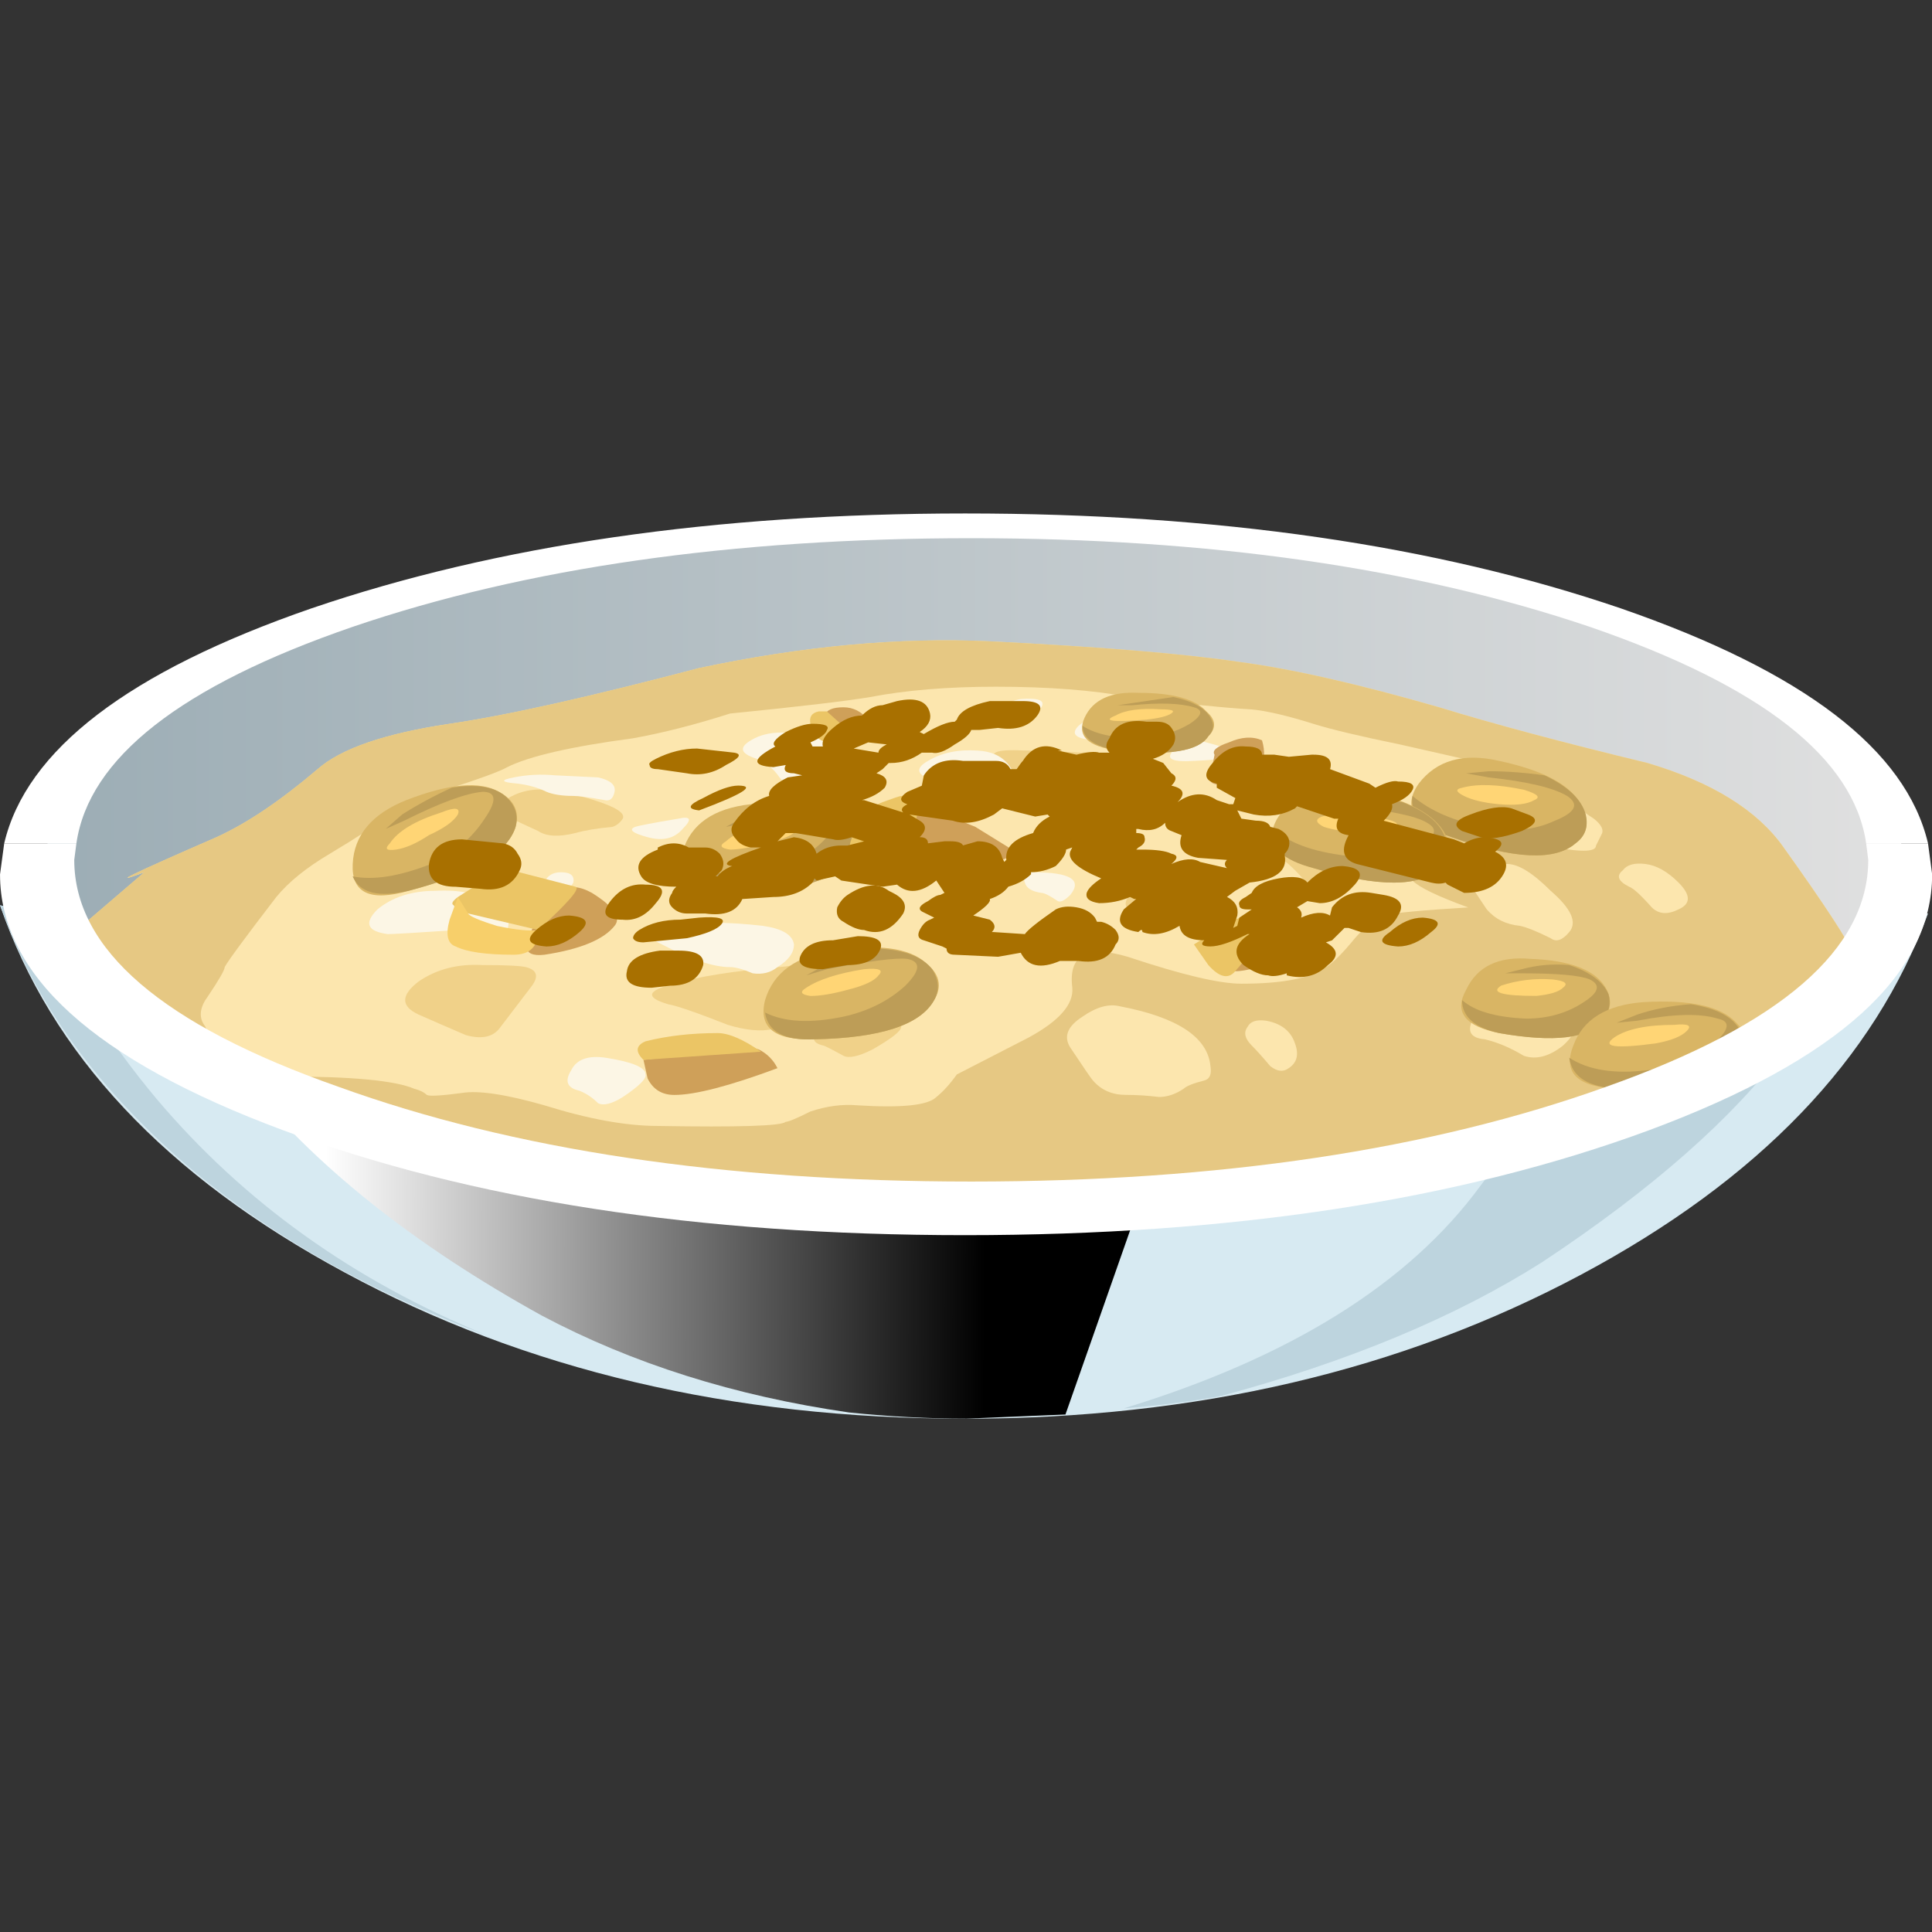 <?xml version="1.0" encoding="UTF-8" standalone="no"?>
<!-- Generator: Adobe Illustrator 15.1.0, SVG Export Plug-In . SVG Version: 6.00 Build 0)  -->

<svg
   xmlns:dc="http://purl.org/dc/elements/1.1/"
   xmlns:cc="http://creativecommons.org/ns#"
   xmlns:rdf="http://www.w3.org/1999/02/22-rdf-syntax-ns#"
   xmlns:svg="http://www.w3.org/2000/svg"
   xmlns="http://www.w3.org/2000/svg"
   xmlns:xlink="http://www.w3.org/1999/xlink"
   xmlns:sodipodi="http://sodipodi.sourceforge.net/DTD/sodipodi-0.dtd"
   xmlns:inkscape="http://www.inkscape.org/namespaces/inkscape"
   version="1.1"
   id="flash0.ai"
   x="0px"
   y="0px"
   width="256"
   height="256"
   viewBox="0 0 256 256"
   xml:space="preserve"
   sodipodi:docname="applejack.svg"
   inkscape:version="0.92.4 (5da689c313, 2019-01-14)"><rect x="0" y="0" width="256" height="256" fill="#333333" stroke="none"/><title
   id="title1210">Applejack</title><defs
   id="defs401"><linearGradient
     inkscape:collect="always"
     xlink:href="#SVGID_1_"
     id="linearGradient1322"
     gradientUnits="userSpaceOnUse"
     gradientTransform="matrix(1,-0.003,0.003,1,25.544,25.528)"
     x1="-21.897"
     y1="-31.053"
     x2="-5.897"
     y2="-31.053" /></defs><sodipodi:namedview
   pagecolor="#ffffff"
   bordercolor="#666666"
   borderopacity="1"
   objecttolerance="10"
   gridtolerance="10"
   guidetolerance="10"
   inkscape:pageopacity="0"
   inkscape:pageshadow="2"
   inkscape:window-width="1920"
   inkscape:window-height="1025"
   id="namedview399"
   showgrid="false"
   inkscape:zoom="1.1409791"
   inkscape:cx="85.565689"
   inkscape:cy="-31.351459"
   inkscape:window-x="-8"
   inkscape:window-y="-8"
   inkscape:window-maximized="1"
   inkscape:current-layer="flash0.ai"
   fit-margin-top="0"
   fit-margin-left="0"
   fit-margin-right="0"
   fit-margin-bottom="0" />
<symbol
   id="flash0.ai_Assets_x5F_2_x2F_Layer_56_x2F__x3C_Path_x3E__x5F_70"
   viewBox="0 -10.95 24.8 10.95"
   transform="translate(-6.549,221.437)">
	<g
   id="Layer_1_2_">
		
			<linearGradient
   id="SVGID_1_"
   gradientUnits="userSpaceOnUse"
   x1="-21.897"
   y1="-31.053"
   x2="-5.897"
   y2="-31.053"
   gradientTransform="matrix(1,-0.003,0.003,1,25.544,25.528)">
			<stop
   offset="0"
   style="stop-color:#FFFFFF"
   id="stop2" />
			<stop
   offset="1"
   style="stop-color:#000000"
   id="stop4" />
		</linearGradient>
		<path
   style="clip-rule:evenodd;fill:url(#linearGradient1322);fill-rule:evenodd"
   d="m 24.8,-1.45 -3.3,-9.4 -2.4,-0.1 c -0.934,0 -1.883,0.05 -2.85,0.15 C 13.483,-10.4 11,-9.617 8.8,-8.45 5.667,-6.717 3.25,-4.783 1.55,-2.65 0.717,-1.617 0.2,-0.733 0,0 l 2.7,-0.45 c 4.5,-0.733 10.033,-1.1 16.6,-1.1 z"
   id="path7"
   inkscape:connector-curvature="0" />
	</g>
</symbol>

<g
   id="g380"
   transform="matrix(7.286,0,0,7.286,-47.713,-63.84)">
		<path
   inkscape:connector-curvature="0"
   id="path203"
   d="m 41.462,25.375 h 0.15 c -0.975,2.65 -3.075,4.838 -6.3,6.563 -3.275,1.75 -7.013,2.625 -11.213,2.625 -4.25,0 -8.012,-0.888 -11.287,-2.662 -3.25,-1.75 -5.338,-3.976 -6.263,-6.676 l 0.3,0.075 c 0.976,0.65 3.075,1.175 6.3,1.575 3.251,0.425 6.951,0.638 11.101,0.638 4.05,0 7.675,-0.2 10.875,-0.601 3.149,-0.399 5.262,-0.912 6.337,-1.537 z"
   style="clip-rule:evenodd;fill:#d7eaf2;fill-rule:evenodd" />
		<path
   inkscape:connector-curvature="0"
   id="path205"
   d="m 40.112,25.938 c -0.225,0.6 -0.587,1.226 -1.088,1.875 -0.95,1.275 -2.425,2.575 -4.425,3.9 -1.575,1 -3.524,1.813 -5.85,2.438 -0.551,0.1 -1.138,0.175 -1.763,0.225 3.024,-0.925 5.188,-2.274 6.487,-4.05 0.601,-0.775 0.976,-1.5 1.125,-2.175 0.025,-0.125 0.063,-0.538 0.112,-1.238 2.327,-0.251 4.127,-0.575 5.402,-0.975 z"
   style="clip-rule:evenodd;fill:#bdd4de;fill-rule:evenodd" />
		
			<use
   x="0"
   id="use207"
   style="overflow:visible;opacity:0.441;enable-background:new"
   transform="matrix(0.75,0,0,-0.75,14.712,192.427)"
   y="-10.95"
   height="10.95"
   width="24.8"
   xlink:href="#flash0.ai_Assets_x5F_2_x2F_Layer_56_x2F__x3C_Path_x3E__x5F_70" />
		<path
   inkscape:connector-curvature="0"
   id="path209"
   d="m 9.399,28.75 c 1.584,1.874 3.585,3.306 6,4.294 C 13.336,32.281 11.562,31.288 10.075,30.063 8.35,28.612 7.175,27 6.55,25.225 l 0.3,0.075 0.563,0.263 c 0.424,1.049 1.087,2.112 1.986,3.187 z"
   style="clip-rule:evenodd;fill:#bdd4de;fill-rule:evenodd" />
		
			<linearGradient
   gradientTransform="matrix(0.75,0,0,0.75,6.55,18.1)"
   y2="8.602"
   x2="46.15"
   y1="8.602"
   x1="1.101"
   gradientUnits="userSpaceOnUse"
   id="SVGID_5_">
			<stop
   id="stop211"
   style="stop-color:#9CADB5"
   offset="0" />
			<stop
   id="stop213"
   style="stop-color:#E0E0E0"
   offset="1" />
		</linearGradient>
		<path
   inkscape:connector-curvature="0"
   id="path216"
   d="m 36.212,20.05 c 3.301,1.25 4.95,2.75 4.95,4.5 0,1.75 -1.649,3.237 -4.95,4.463 -3.274,1.25 -7.249,1.875 -11.925,1.875 -4.675,0 -8.662,-0.625 -11.962,-1.875 -3.301,-1.226 -4.95,-2.713 -4.95,-4.463 0,-1.75 1.649,-3.25 4.95,-4.5 3.3,-1.225 7.287,-1.837 11.962,-1.837 4.676,0 8.651,0.612 11.925,1.837 z"
   style="clip-rule:evenodd;fill:url(#SVGID_5_);fill-rule:evenodd" />
		<path
   inkscape:connector-curvature="0"
   id="path218"
   d="m 41.612,24.1 h -1.125 c -0.225,-1.55 -1.899,-2.862 -5.025,-3.938 -3.175,-1.074 -6.925,-1.612 -11.25,-1.612 -4.35,0 -8.1,0.538 -11.25,1.612 -3.125,1.075 -4.8,2.388 -5.024,3.938 H 6.625 c 0.4,-1.699 2.262,-3.124 5.587,-4.274 C 15.587,18.675 19.55,18.1 24.1,18.1 c 4.575,0 8.55,0.575 11.925,1.726 3.325,1.15 5.188,2.574 5.587,4.274 z"
   style="clip-rule:evenodd;fill:#ffffff;fill-rule:evenodd" />
		<path
   inkscape:connector-curvature="0"
   id="path220"
   d="m 39.925,27.438 c -0.675,0.5 -2.337,1.15 -4.987,1.95 -3.1,0.925 -5.688,1.399 -7.763,1.425 -2.2,0.05 -5.038,-0.15 -8.513,-0.6 -3.25,-0.45 -5.413,-0.875 -6.487,-1.275 -1.3,-0.5 -2.888,-1.625 -4.763,-3.375 l 0.45,0.188 1.313,-1.125 c -0.675,0.25 -0.238,0.037 1.313,-0.638 0.55,-0.25 1.162,-0.662 1.838,-1.237 0.425,-0.375 1.225,-0.649 2.399,-0.825 1.025,-0.149 2.538,-0.487 4.538,-1.013 1.875,-0.399 3.637,-0.563 5.287,-0.487 2.025,0.101 3.538,0.226 4.537,0.375 0.95,0.125 2.163,0.4 3.638,0.825 0.976,0.3 2.238,0.638 3.788,1.013 1.175,0.35 1.999,0.862 2.475,1.537 0.75,1.05 1.175,1.7 1.275,1.95 0.249,0.549 0.137,0.986 -0.338,1.312 z"
   style="clip-rule:evenodd;fill:#fce6ae;fill-rule:evenodd" />
		<path
   inkscape:connector-curvature="0"
   id="path222"
   d="m 38.987,24.175 c 0.75,1.05 1.175,1.7 1.275,1.95 0.249,0.55 0.138,0.987 -0.338,1.313 -0.675,0.5 -2.337,1.15 -4.987,1.95 -3.1,0.925 -5.688,1.399 -7.763,1.425 -2.2,0.05 -5.038,-0.15 -8.513,-0.6 -3.25,-0.45 -5.413,-0.875 -6.487,-1.275 l -0.338,-0.15 -0.112,-0.449 c 1.225,0 2.013,0.074 2.362,0.225 0.1,0.025 0.175,0.063 0.226,0.112 0.05,0.025 0.263,0.013 0.638,-0.037 0.3,-0.05 0.8,0.025 1.5,0.225 0.8,0.25 1.487,0.375 2.063,0.375 1.475,0.025 2.25,0 2.324,-0.075 0.05,0 0.201,-0.063 0.45,-0.188 0.3,-0.1 0.587,-0.137 0.862,-0.112 0.8,0.05 1.275,0 1.426,-0.149 0.125,-0.101 0.249,-0.237 0.375,-0.413 l 1.313,-0.675 c 0.55,-0.3 0.812,-0.6 0.787,-0.9 -0.075,-0.6 0.263,-0.787 1.013,-0.563 0.975,0.325 1.662,0.488 2.063,0.488 0.75,0 1.262,-0.101 1.537,-0.301 0.125,-0.074 0.3,-0.25 0.525,-0.524 0.199,-0.226 0.362,-0.362 0.487,-0.413 0.225,-0.05 0.75,-0.1 1.575,-0.149 -0.551,-0.2 -0.888,-0.362 -1.013,-0.487 -0.175,-0.176 -0.125,-0.363 0.15,-0.563 0.3,-0.25 0.563,-0.375 0.787,-0.375 0.2,0 0.7,0.1 1.5,0.3 0.6,0.125 0.9,0.125 0.9,0 0.05,-0.101 0.087,-0.175 0.112,-0.226 0.025,-0.074 -0.025,-0.162 -0.15,-0.262 -0.85,-0.575 -1.362,-0.875 -1.537,-0.9 l -1.987,-0.45 c -0.726,-0.149 -1.251,-0.274 -1.575,-0.375 -0.475,-0.149 -0.85,-0.237 -1.125,-0.263 -0.45,-0.024 -1.188,-0.1 -2.213,-0.225 -0.675,-0.125 -1.487,-0.188 -2.438,-0.188 -0.875,0 -1.637,0.063 -2.287,0.188 -0.45,0.075 -1.3,0.175 -2.55,0.3 -0.625,0.2 -1.213,0.351 -1.763,0.45 -1.125,0.15 -1.888,0.325 -2.288,0.525 -0.125,0.074 -0.5,0.212 -1.125,0.412 -0.524,0.15 -0.899,0.325 -1.125,0.525 -0.149,0.125 -0.475,0.337 -0.975,0.637 -0.425,0.251 -0.75,0.513 -0.975,0.788 -0.576,0.75 -0.888,1.175 -0.938,1.274 0,0.051 -0.1,0.226 -0.301,0.525 -0.149,0.2 -0.174,0.375 -0.074,0.525 0.1,0.125 0.012,0.212 -0.263,0.262 -0.925,-0.649 -1.788,-1.35 -2.588,-2.1 l 0.45,0.188 1.313,-1.125 c -0.675,0.25 -0.238,0.037 1.313,-0.638 0.55,-0.25 1.162,-0.662 1.838,-1.237 0.425,-0.375 1.225,-0.649 2.399,-0.825 1.025,-0.149 2.538,-0.487 4.538,-1.013 1.875,-0.399 3.637,-0.563 5.287,-0.487 2.025,0.101 3.538,0.226 4.537,0.375 0.95,0.125 2.163,0.4 3.638,0.825 0.976,0.3 2.238,0.638 3.788,1.013 1.178,0.349 2.002,0.862 2.477,1.537 z"
   style="clip-rule:evenodd;fill:#e6c883;fill-rule:evenodd" />
		<path
   inkscape:connector-curvature="0"
   id="path224"
   d="m 26.237,27.25 c 0.25,-0.175 0.476,-0.237 0.675,-0.188 1.05,0.2 1.6,0.563 1.65,1.088 0.025,0.149 -0.013,0.237 -0.112,0.262 -0.2,0.051 -0.325,0.101 -0.375,0.15 -0.15,0.101 -0.301,0.15 -0.45,0.15 -0.2,-0.025 -0.4,-0.038 -0.601,-0.038 -0.249,0 -0.449,-0.087 -0.6,-0.263 -0.024,-0.024 -0.163,-0.225 -0.412,-0.6 -0.125,-0.199 -0.049,-0.386 0.225,-0.561 z"
   style="clip-rule:evenodd;fill:#fce6ae;fill-rule:evenodd" />
		<path
   inkscape:connector-curvature="0"
   id="path226"
   d="m 29.575,27.325 c 0.274,0.05 0.449,0.188 0.524,0.412 0.075,0.2 0.038,0.351 -0.112,0.45 -0.101,0.075 -0.212,0.063 -0.338,-0.037 -0.149,-0.176 -0.262,-0.301 -0.337,-0.375 -0.125,-0.125 -0.15,-0.237 -0.075,-0.338 0.05,-0.099 0.163,-0.137 0.338,-0.112 z"
   style="clip-rule:evenodd;fill:#fce6ae;fill-rule:evenodd" />
		<path
   inkscape:connector-curvature="0"
   id="path228"
   d="m 33.962,24.475 c 0.2,0 0.463,0.163 0.788,0.488 0.375,0.325 0.487,0.574 0.337,0.75 -0.124,0.149 -0.237,0.188 -0.337,0.112 -0.25,-0.125 -0.438,-0.2 -0.563,-0.226 -0.25,-0.024 -0.45,-0.124 -0.601,-0.3 -0.149,-0.225 -0.274,-0.412 -0.375,-0.563 -0.124,-0.175 -0.124,-0.274 0,-0.3 0.102,0.002 0.352,0.014 0.751,0.039 z"
   style="clip-rule:evenodd;fill:#fce6ae;fill-rule:evenodd" />
		<path
   inkscape:connector-curvature="0"
   id="path230"
   d="m 37.075,24.813 c 0.225,0.225 0.225,0.388 0,0.487 -0.2,0.101 -0.362,0.088 -0.488,-0.037 -0.2,-0.226 -0.337,-0.35 -0.412,-0.375 -0.2,-0.101 -0.237,-0.2 -0.112,-0.3 0.075,-0.101 0.213,-0.138 0.412,-0.113 0.2,0.025 0.4,0.137 0.6,0.338 z"
   style="clip-rule:evenodd;fill:#fce6ae;fill-rule:evenodd" />
		<path
   inkscape:connector-curvature="0"
   id="path232"
   d="m 34.075,26.8 c 0.475,0.075 0.8,0.188 0.975,0.338 0.225,0.175 0.2,0.388 -0.075,0.638 -0.25,0.199 -0.487,0.262 -0.712,0.188 -0.251,-0.15 -0.488,-0.25 -0.713,-0.301 -0.274,-0.024 -0.338,-0.162 -0.188,-0.412 0.101,-0.225 0.288,-0.375 0.563,-0.45 h 0.15 z"
   style="clip-rule:evenodd;fill:#fce6ae;fill-rule:evenodd" />
		<path
   inkscape:connector-curvature="0"
   id="path234"
   d="m 16.487,23.125 c 0.25,0.025 0.538,0.088 0.862,0.188 0.4,0.125 0.575,0.237 0.525,0.338 -0.05,0.074 -0.112,0.125 -0.188,0.149 -0.275,0.025 -0.5,0.063 -0.675,0.112 -0.301,0.075 -0.525,0.063 -0.676,-0.037 -0.325,-0.15 -0.512,-0.237 -0.563,-0.263 -0.275,-0.075 -0.287,-0.175 -0.037,-0.3 0.227,-0.15 0.477,-0.212 0.752,-0.187 z"
   style="clip-rule:evenodd;fill:#f0d189;fill-rule:evenodd" />
		<path
   inkscape:connector-curvature="0"
   id="path236"
   d="m 26.2,22.45 c 0.274,-0.025 0.449,0.013 0.524,0.112 0.1,0.125 0.051,0.263 -0.149,0.412 -0.15,0.125 -0.275,0.176 -0.375,0.15 -0.2,-0.025 -0.351,-0.025 -0.45,0 -0.3,0.101 -0.662,-0.087 -1.088,-0.563 -0.125,-0.125 0.051,-0.175 0.525,-0.15 0.251,10e-4 0.588,0.014 1.013,0.039 z"
   style="clip-rule:evenodd;fill:#f0d189;fill-rule:evenodd" />
		<path
   inkscape:connector-curvature="0"
   id="path238"
   d="m 23.688,24.025 c 0.5,0 0.524,0.138 0.075,0.412 -0.101,0.075 -0.2,0.101 -0.301,0.075 -0.1,-0.075 -0.2,-0.125 -0.3,-0.15 -0.149,-0.05 -0.163,-0.125 -0.037,-0.225 0.125,-0.074 0.313,-0.112 0.563,-0.112 z"
   style="clip-rule:evenodd;fill:#f0d189;fill-rule:evenodd" />
		<path
   inkscape:connector-curvature="0"
   id="path240"
   d="m 31.263,23.8 c 0.375,0.05 0.499,0.213 0.375,0.487 -0.126,0.226 -0.351,0.45 -0.676,0.676 -0.2,0.125 -0.388,0.112 -0.563,-0.038 -0.2,-0.25 -0.388,-0.438 -0.563,-0.563 C 29.562,24.163 29.574,24 29.874,23.875 30.175,23.725 30.637,23.7 31.263,23.8 Z"
   style="clip-rule:evenodd;fill:#f0d189;fill-rule:evenodd" />
		<path
   inkscape:connector-curvature="0"
   id="path242"
   d="m 33.25,23.05 c 0.375,0.025 0.475,0.088 0.3,0.188 -0.175,0.101 -0.412,0.15 -0.713,0.15 -0.274,0 -0.35,-0.063 -0.225,-0.188 0.151,-0.125 0.363,-0.175 0.638,-0.15 z"
   style="clip-rule:evenodd;fill:#f0d189;fill-rule:evenodd" />
		<path
   inkscape:connector-curvature="0"
   id="path244"
   d="M 27.888,24.737 C 28.237,24.713 28.5,24.8 28.675,25 c 0.175,0.15 0.175,0.3 0,0.45 -0.125,0.1 -0.25,0.138 -0.375,0.112 -0.399,-0.075 -0.663,-0.125 -0.787,-0.15 -0.425,-0.024 -0.575,-0.137 -0.45,-0.337 0.125,-0.2 0.4,-0.312 0.825,-0.338 z"
   style="clip-rule:evenodd;fill:#f0d189;fill-rule:evenodd" />
		<path
   inkscape:connector-curvature="0"
   id="path246"
   d="m 22.263,26.388 c 0.149,0.225 0.162,0.35 0.037,0.375 -0.35,0.05 -0.563,0.1 -0.638,0.149 -0.25,0.2 -0.412,0.325 -0.487,0.375 -0.125,0.075 -0.313,0.138 -0.563,0.188 -0.225,0.051 -0.5,0.025 -0.825,-0.074 -0.575,-0.226 -0.938,-0.351 -1.087,-0.375 -0.425,-0.125 -0.388,-0.25 0.112,-0.375 0.425,-0.125 1.05,-0.226 1.875,-0.301 0.149,0 0.487,-0.063 1.013,-0.188 0.25,-0.074 0.437,0 0.563,0.226 z"
   style="clip-rule:evenodd;fill:#f0d189;fill-rule:evenodd" />
		<path
   inkscape:connector-curvature="0"
   id="path248"
   d="m 22.037,27.25 c 0.575,0.025 0.875,0.088 0.9,0.188 0,0.075 -0.175,0.213 -0.525,0.412 -0.25,0.125 -0.425,0.163 -0.524,0.113 -0.226,-0.125 -0.351,-0.188 -0.375,-0.188 -0.201,-0.05 -0.213,-0.15 -0.038,-0.301 0.175,-0.149 0.362,-0.224 0.562,-0.224 z"
   style="clip-rule:evenodd;fill:#f0d189;fill-rule:evenodd" />
		<path
   inkscape:connector-curvature="0"
   id="path250"
   d="m 15.325,26.313 c 0.425,0 0.687,0.013 0.787,0.037 0.2,0.051 0.238,0.163 0.112,0.338 l -0.6,0.787 c -0.125,0.15 -0.325,0.188 -0.601,0.113 -0.35,-0.15 -0.637,-0.275 -0.862,-0.375 -0.325,-0.15 -0.325,-0.351 0,-0.601 0.326,-0.224 0.714,-0.325 1.164,-0.299 z"
   style="clip-rule:evenodd;fill:#f0d189;fill-rule:evenodd" />
		<path
   inkscape:connector-curvature="0"
   id="path252"
   d="m 14.462,24.963 c 0.45,-0.025 0.8,0.05 1.051,0.225 0.275,0.15 0.35,0.338 0.225,0.563 -0.075,0.15 -0.188,0.188 -0.338,0.112 -0.225,-0.125 -0.399,-0.188 -0.524,-0.188 -0.75,0.05 -1.175,0.075 -1.275,0.075 -0.375,-0.05 -0.437,-0.2 -0.188,-0.45 0.275,-0.225 0.624,-0.337 1.049,-0.337 z"
   style="clip-rule:evenodd;fill:#fcf6e5;fill-rule:evenodd" />
		<path
   inkscape:connector-curvature="0"
   id="path254"
   d="m 16.638,22.862 c 0.5,0.025 0.762,0.038 0.787,0.038 0.225,0.05 0.325,0.138 0.3,0.262 -0.025,0.125 -0.087,0.176 -0.188,0.15 -0.275,-0.05 -0.462,-0.075 -0.563,-0.075 -0.2,0 -0.362,-0.024 -0.487,-0.075 -0.15,-0.074 -0.325,-0.124 -0.525,-0.149 -0.3,-0.025 -0.325,-0.063 -0.074,-0.112 0.249,-0.05 0.499,-0.063 0.75,-0.039 z"
   style="clip-rule:evenodd;fill:#fcf6e5;fill-rule:evenodd" />
		<path
   inkscape:connector-curvature="0"
   id="path256"
   d="m 24.325,22.412 c 0.499,0.025 0.75,0.338 0.75,0.938 0,0.15 -0.05,0.2 -0.15,0.15 -0.2,-0.075 -0.362,-0.112 -0.487,-0.112 -0.176,0 -0.338,-0.05 -0.487,-0.15 -0.175,-0.149 -0.338,-0.25 -0.488,-0.3 -0.249,-0.1 -0.262,-0.213 -0.037,-0.338 0.249,-0.15 0.549,-0.212 0.899,-0.188 z"
   style="clip-rule:evenodd;fill:#fcf6e5;fill-rule:evenodd" />
		<path
   inkscape:connector-curvature="0"
   id="path258"
   d="m 21.587,22.225 c 0.275,0.075 0.425,0.176 0.45,0.301 0.025,0.074 -0.025,0.199 -0.149,0.375 -0.075,0.1 -0.163,0.149 -0.263,0.149 C 21.399,23.026 21.237,23.013 21.138,23.013 20.937,23.038 20.8,23 20.725,22.9 c -0.1,-0.15 -0.237,-0.263 -0.412,-0.338 -0.325,-0.1 -0.338,-0.225 -0.038,-0.375 0.3,-0.15 0.737,-0.137 1.312,0.038 z"
   style="clip-rule:evenodd;fill:#fcf6e5;fill-rule:evenodd" />
		<path
   inkscape:connector-curvature="0"
   id="path260"
   d="m 22.787,23.838 c 0.2,0 0.338,0.05 0.413,0.149 0.074,0.125 0.037,0.213 -0.113,0.263 -0.074,0.025 -0.275,0.037 -0.6,0.037 -0.175,0 -0.188,-0.074 -0.037,-0.225 0.15,-0.15 0.262,-0.224 0.337,-0.224 z"
   style="clip-rule:evenodd;fill:#fcf6e5;fill-rule:evenodd" />
		<path
   inkscape:connector-curvature="0"
   id="path262"
   d="m 20.425,25.6 c 0.35,0.051 0.538,0.163 0.563,0.338 0,0.15 -0.1,0.288 -0.3,0.412 -0.125,0.101 -0.275,0.138 -0.45,0.113 -0.175,-0.075 -0.313,-0.113 -0.412,-0.113 -0.301,0 -0.713,-0.137 -1.238,-0.412 -0.325,-0.15 -0.262,-0.263 0.188,-0.338 0.449,-0.075 0.999,-0.075 1.649,0 z"
   style="clip-rule:evenodd;fill:#fcf6e5;fill-rule:evenodd" />
		<path
   inkscape:connector-curvature="0"
   id="path264"
   d="m 25.337,24.625 c 0.676,0 0.9,0.138 0.676,0.412 -0.101,0.101 -0.175,0.138 -0.226,0.113 -0.149,-0.101 -0.25,-0.15 -0.3,-0.15 -0.175,-0.025 -0.274,-0.087 -0.3,-0.188 -0.05,-0.124 10e-4,-0.187 0.15,-0.187 z"
   style="clip-rule:evenodd;fill:#fcf6e5;fill-rule:evenodd" />
		<path
   inkscape:connector-curvature="0"
   id="path266"
   d="m 30.024,22.938 c 0.55,0.05 0.726,0.15 0.525,0.3 -0.2,0.15 -0.5,0.226 -0.9,0.226 -0.35,0 -0.449,-0.101 -0.3,-0.301 0.176,-0.2 0.401,-0.275 0.675,-0.225 z"
   style="clip-rule:evenodd;fill:#fcf6e5;fill-rule:evenodd" />
		<path
   inkscape:connector-curvature="0"
   id="path268"
   d="m 28.337,22.225 c 0.501,0.125 0.737,0.213 0.713,0.263 -0.024,0.05 -0.288,0.088 -0.787,0.112 -0.4,0.025 -0.525,-0.037 -0.375,-0.188 0.175,-0.149 0.325,-0.212 0.449,-0.187 z"
   style="clip-rule:evenodd;fill:#fcf6e5;fill-rule:evenodd" />
		<path
   inkscape:connector-curvature="0"
   id="path270"
   d="m 26.763,21.813 c 0.375,0.075 0.513,0.162 0.412,0.263 -0.101,0.125 -0.338,0.175 -0.713,0.149 -0.35,-0.024 -0.449,-0.112 -0.3,-0.262 0.176,-0.15 0.375,-0.2 0.601,-0.15 z"
   style="clip-rule:evenodd;fill:#fcf6e5;fill-rule:evenodd" />
		<path
   inkscape:connector-curvature="0"
   id="path272"
   d="m 25.112,21.475 c 0.325,-0.024 0.45,0.025 0.375,0.15 -0.101,0.125 -0.25,0.175 -0.45,0.15 C 24.862,21.75 24.8,21.7 24.849,21.625 24.875,21.55 24.962,21.5 25.112,21.475 Z"
   style="clip-rule:evenodd;fill:#fcf6e5;fill-rule:evenodd" />
		<path
   inkscape:connector-curvature="0"
   id="path274"
   d="m 18.888,23.65 c 0.225,-0.05 0.25,0.012 0.074,0.188 -0.149,0.175 -0.362,0.225 -0.637,0.149 C 18.05,23.912 17.975,23.85 18.1,23.8 c 0.075,-0.025 0.338,-0.075 0.788,-0.15 z"
   style="clip-rule:evenodd;fill:#fcf6e5;fill-rule:evenodd" />
		<path
   inkscape:connector-curvature="0"
   id="path276"
   d="m 16.75,24.625 c 0.175,0 0.25,0.063 0.225,0.188 -0.05,0.101 -0.163,0.162 -0.337,0.188 -0.175,0 -0.238,-0.063 -0.188,-0.188 0.05,-0.125 0.15,-0.188 0.3,-0.188 z"
   style="clip-rule:evenodd;fill:#fcf6e5;fill-rule:evenodd" />
		<path
   inkscape:connector-curvature="0"
   id="path278"
   d="m 17.575,28 c 0.475,0.075 0.712,0.175 0.712,0.3 0.025,0.075 -0.112,0.213 -0.412,0.413 -0.2,0.125 -0.35,0.162 -0.45,0.112 -0.1,-0.101 -0.212,-0.175 -0.338,-0.226 -0.225,-0.05 -0.275,-0.175 -0.149,-0.375 C 17.037,28.025 17.25,27.95 17.575,28 Z"
   style="clip-rule:evenodd;fill:#fcf6e5;fill-rule:evenodd" />
		<path
   inkscape:connector-curvature="0"
   id="path280"
   d="m 33.813,22.6 c 0.825,0.176 1.324,0.45 1.5,0.825 0.149,0.275 0.112,0.5 -0.112,0.675 -0.375,0.325 -1.125,0.288 -2.25,-0.112 -0.7,-0.225 -0.9,-0.55 -0.601,-0.975 0.325,-0.425 0.812,-0.563 1.463,-0.413 z"
   style="clip-rule:evenodd;fill:#d9b564;fill-rule:evenodd" />
		<path
   inkscape:connector-curvature="0"
   id="path282"
   d="m 32.95,23.987 c -0.525,-0.175 -0.763,-0.425 -0.713,-0.75 0.326,0.276 0.763,0.463 1.313,0.563 0.476,0.101 0.9,0.063 1.275,-0.112 0.375,-0.15 0.449,-0.3 0.225,-0.45 -0.25,-0.149 -0.726,-0.263 -1.425,-0.337 l -0.413,-0.075 0.413,-0.038 c 0.324,0 0.662,0.025 1.013,0.075 0.425,0.2 0.675,0.438 0.75,0.713 0.05,0.225 -0.013,0.4 -0.188,0.524 -0.375,0.325 -1.125,0.288 -2.25,-0.113 z"
   style="clip-rule:evenodd;fill:#bd9d57;fill-rule:evenodd" />
		<path
   inkscape:connector-curvature="0"
   id="path284"
   d="m 34.263,23.125 c 0.249,0.075 0.312,0.138 0.188,0.188 -0.126,0.075 -0.338,0.101 -0.638,0.075 -0.275,-0.025 -0.487,-0.075 -0.638,-0.15 -0.151,-0.075 -0.163,-0.125 -0.037,-0.149 0.274,-0.076 0.649,-0.064 1.125,0.036 z"
   style="clip-rule:evenodd;fill:#ffd575;fill-rule:evenodd" />
		<path
   inkscape:connector-curvature="0"
   id="path286"
   d="m 27.25,21.362 c 0.625,0 1.037,0.112 1.237,0.338 0.175,0.149 0.188,0.3 0.037,0.45 -0.175,0.274 -0.725,0.362 -1.649,0.262 -0.551,-0.074 -0.75,-0.274 -0.601,-0.6 0.151,-0.325 0.476,-0.474 0.976,-0.45 z"
   style="clip-rule:evenodd;fill:#d9b564;fill-rule:evenodd" />
		<path
   inkscape:connector-curvature="0"
   id="path288"
   d="m 26.875,22.412 c -0.426,-0.074 -0.638,-0.225 -0.638,-0.449 0.225,0.149 0.575,0.225 1.05,0.225 0.35,-0.025 0.65,-0.112 0.9,-0.263 0.225,-0.149 0.25,-0.25 0.075,-0.3 -0.251,-0.075 -0.626,-0.087 -1.125,-0.037 h -0.263 l 1.013,-0.15 c 0.35,0.075 0.575,0.2 0.675,0.375 0.075,0.125 0.063,0.237 -0.038,0.338 -0.174,0.274 -0.724,0.362 -1.649,0.261 z"
   style="clip-rule:evenodd;fill:#bd9d57;fill-rule:evenodd" />
		<path
   inkscape:connector-curvature="0"
   id="path290"
   d="m 27.662,21.662 c 0.2,0 0.263,0.025 0.188,0.075 -0.075,0.05 -0.225,0.088 -0.45,0.112 -0.624,0.051 -0.812,0.025 -0.563,-0.074 0.175,-0.1 0.45,-0.137 0.825,-0.113 z"
   style="clip-rule:evenodd;fill:#ffd575;fill-rule:evenodd" />
		<path
   inkscape:connector-curvature="0"
   id="path292"
   d="m 21.7,26.05 c 0.824,-0.125 1.387,-0.05 1.688,0.226 0.249,0.199 0.3,0.425 0.149,0.675 -0.25,0.45 -0.975,0.688 -2.175,0.712 -0.725,0.025 -1.025,-0.212 -0.9,-0.712 0.15,-0.501 0.562,-0.801 1.238,-0.901 z"
   style="clip-rule:evenodd;fill:#d9b564;fill-rule:evenodd" />
		<path
   inkscape:connector-curvature="0"
   id="path294"
   d="m 22.524,26.013 c 0.475,0.025 0.801,0.149 0.976,0.375 0.125,0.2 0.137,0.388 0.037,0.563 -0.25,0.45 -0.975,0.688 -2.175,0.712 -0.55,0.025 -0.85,-0.137 -0.9,-0.487 0.351,0.176 0.825,0.2 1.426,0.075 0.449,-0.1 0.824,-0.287 1.125,-0.563 0.274,-0.274 0.287,-0.438 0.037,-0.487 -0.2,-0.025 -0.688,0.037 -1.463,0.188 L 21.212,26.5 21.55,26.312 c 0.3,-0.15 0.625,-0.249 0.974,-0.299 z"
   style="clip-rule:evenodd;fill:#bd9d57;fill-rule:evenodd" />
		<path
   inkscape:connector-curvature="0"
   id="path296"
   d="m 22.263,26.388 c 0.275,-0.025 0.362,0.013 0.262,0.112 -0.074,0.101 -0.262,0.188 -0.563,0.263 -0.275,0.075 -0.5,0.112 -0.675,0.112 -0.175,-0.025 -0.2,-0.075 -0.075,-0.15 0.226,-0.15 0.576,-0.262 1.051,-0.337 z"
   style="clip-rule:evenodd;fill:#ffd575;fill-rule:evenodd" />
		<path
   inkscape:connector-curvature="0"
   id="path298"
   d="m 13.938,23.313 c 0.775,-0.3 1.337,-0.35 1.688,-0.15 0.275,0.15 0.375,0.363 0.3,0.638 -0.15,0.476 -0.8,0.862 -1.95,1.163 -0.7,0.199 -1.037,0.037 -1.013,-0.488 0.024,-0.526 0.35,-0.913 0.975,-1.163 z"
   style="clip-rule:evenodd;fill:#d9b564;fill-rule:evenodd" />
		<path
   inkscape:connector-curvature="0"
   id="path300"
   d="m 14.763,23.088 c 0.475,-0.075 0.812,-0.013 1.012,0.188 0.15,0.149 0.201,0.325 0.15,0.524 -0.15,0.476 -0.8,0.862 -1.95,1.163 -0.55,0.125 -0.887,0.037 -1.013,-0.263 0.375,0.075 0.85,0 1.426,-0.226 0.425,-0.199 0.75,-0.475 0.975,-0.824 0.225,-0.325 0.212,-0.488 -0.037,-0.488 -0.301,0.025 -0.775,0.2 -1.426,0.525 l -0.337,0.15 0.3,-0.263 c 0.274,-0.174 0.575,-0.337 0.9,-0.486 z"
   style="clip-rule:evenodd;fill:#bd9d57;fill-rule:evenodd" />
		<path
   inkscape:connector-curvature="0"
   id="path302"
   d="m 14.575,23.537 c 0.25,-0.1 0.35,-0.087 0.3,0.038 -0.075,0.125 -0.25,0.25 -0.525,0.375 -0.225,0.149 -0.425,0.237 -0.6,0.263 -0.175,0.024 -0.212,-0.013 -0.112,-0.113 0.149,-0.225 0.462,-0.412 0.937,-0.563 z"
   style="clip-rule:evenodd;fill:#ffd575;fill-rule:evenodd" />
		<path
   inkscape:connector-curvature="0"
   id="path304"
   d="m 20.2,23.388 c 0.85,-0.125 1.425,-0.038 1.725,0.263 0.225,0.199 0.263,0.425 0.112,0.675 -0.225,0.425 -0.95,0.649 -2.175,0.675 -0.75,0 -1.05,-0.25 -0.9,-0.75 0.15,-0.501 0.562,-0.788 1.238,-0.863 z"
   style="clip-rule:evenodd;fill:#d9b564;fill-rule:evenodd" />
		<path
   inkscape:connector-curvature="0"
   id="path306"
   d="m 22,23.763 c 0.125,0.175 0.137,0.362 0.037,0.563 -0.225,0.425 -0.95,0.649 -2.175,0.675 -0.55,0 -0.85,-0.175 -0.9,-0.525 0.301,0.176 0.775,0.213 1.426,0.113 0.475,-0.075 0.85,-0.25 1.125,-0.525 0.3,-0.3 0.325,-0.475 0.074,-0.525 -0.35,-0.05 -0.837,0.013 -1.462,0.188 L 19.75,23.8 20.087,23.612 c 0.301,-0.125 0.625,-0.212 0.976,-0.263 0.474,0.026 0.787,0.164 0.937,0.414 z"
   style="clip-rule:evenodd;fill:#bd9d57;fill-rule:evenodd" />
		<path
   inkscape:connector-curvature="0"
   id="path308"
   d="m 20.8,23.725 c 0.25,-0.024 0.338,0.013 0.263,0.113 -0.075,0.1 -0.263,0.188 -0.563,0.262 -0.3,0.075 -0.525,0.113 -0.675,0.113 -0.175,-0.025 -0.201,-0.075 -0.075,-0.15 0.225,-0.201 0.575,-0.313 1.05,-0.338 z"
   style="clip-rule:evenodd;fill:#ffd575;fill-rule:evenodd" />
		<path
   inkscape:connector-curvature="0"
   id="path310"
   d="m 31.263,23.125 c 0.8,0.15 1.313,0.4 1.537,0.75 0.15,0.25 0.125,0.476 -0.075,0.675 -0.35,0.351 -1.112,0.351 -2.287,0 -0.7,-0.199 -0.912,-0.513 -0.638,-0.938 0.3,-0.45 0.787,-0.612 1.463,-0.487 z"
   style="clip-rule:evenodd;fill:#d9b564;fill-rule:evenodd" />
		<path
   inkscape:connector-curvature="0"
   id="path312"
   d="m 32.05,23.35 c 0.45,0.176 0.713,0.4 0.787,0.676 0.075,0.225 0.038,0.399 -0.112,0.524 -0.35,0.351 -1.112,0.351 -2.287,0 -0.575,-0.149 -0.813,-0.387 -0.713,-0.712 0.25,0.25 0.688,0.412 1.313,0.487 0.475,0.075 0.888,0.025 1.237,-0.15 0.375,-0.175 0.45,-0.325 0.226,-0.45 -0.2,-0.124 -0.688,-0.225 -1.463,-0.3 l -0.375,-0.037 0.375,-0.075 c 0.324,-0.026 0.661,-0.013 1.012,0.037 z"
   style="clip-rule:evenodd;fill:#bd9d57;fill-rule:evenodd" />
		<path
   inkscape:connector-curvature="0"
   id="path314"
   d="m 31.712,23.65 c 0.251,0.05 0.313,0.112 0.188,0.188 -0.1,0.05 -0.3,0.074 -0.6,0.074 -0.3,-0.024 -0.525,-0.063 -0.675,-0.112 -0.15,-0.075 -0.162,-0.138 -0.038,-0.188 0.275,-0.075 0.65,-0.062 1.125,0.038 z"
   style="clip-rule:evenodd;fill:#ffd575;fill-rule:evenodd" />
		<path
   inkscape:connector-curvature="0"
   id="path316"
   d="m 34.375,26.2 c 0.699,0.025 1.15,0.188 1.35,0.487 0.15,0.225 0.138,0.438 -0.037,0.638 -0.25,0.325 -0.875,0.4 -1.875,0.225 -0.625,-0.125 -0.825,-0.387 -0.601,-0.787 0.2,-0.425 0.588,-0.613 1.163,-0.563 z"
   style="clip-rule:evenodd;fill:#d9b564;fill-rule:evenodd" />
		<path
   inkscape:connector-curvature="0"
   id="path318"
   d="m 33.138,26.95 c 0.225,0.2 0.612,0.313 1.162,0.337 0.399,0 0.75,-0.1 1.05,-0.3 0.275,-0.175 0.313,-0.313 0.112,-0.412 -0.175,-0.075 -0.587,-0.112 -1.237,-0.112 h -0.3 l 0.3,-0.075 c 0.275,-0.075 0.563,-0.101 0.862,-0.075 0.375,0.125 0.612,0.3 0.713,0.525 0.05,0.175 0.013,0.337 -0.112,0.487 -0.25,0.325 -0.875,0.4 -1.875,0.225 -0.451,-0.1 -0.675,-0.3 -0.675,-0.6 z"
   style="clip-rule:evenodd;fill:#bd9d57;fill-rule:evenodd" />
		<path
   inkscape:connector-curvature="0"
   id="path320"
   d="m 34.787,26.575 c 0.226,0.025 0.287,0.075 0.188,0.149 -0.075,0.075 -0.237,0.125 -0.487,0.15 -0.625,0 -0.837,-0.063 -0.638,-0.188 0.299,-0.098 0.613,-0.136 0.937,-0.111 z"
   style="clip-rule:evenodd;fill:#ffd575;fill-rule:evenodd" />
		<path
   inkscape:connector-curvature="0"
   id="path322"
   d="m 38.125,27.362 c 0.225,0.226 0.25,0.463 0.075,0.713 -0.301,0.425 -1.038,0.588 -2.213,0.487 -0.75,-0.025 -1.024,-0.287 -0.825,-0.787 0.176,-0.476 0.601,-0.738 1.275,-0.788 0.85,-0.049 1.413,0.076 1.688,0.375 z"
   style="clip-rule:evenodd;fill:#d9b564;fill-rule:evenodd" />
		<path
   inkscape:connector-curvature="0"
   id="path324"
   d="m 37.3,27.025 c 0.476,0.074 0.774,0.237 0.9,0.487 0.124,0.2 0.124,0.388 0,0.563 -0.301,0.425 -1.038,0.588 -2.213,0.487 -0.55,-0.025 -0.851,-0.213 -0.9,-0.563 0.351,0.225 0.825,0.3 1.426,0.225 0.475,-0.05 0.862,-0.199 1.162,-0.449 0.325,-0.275 0.362,-0.438 0.112,-0.488 -0.324,-0.1 -0.813,-0.087 -1.462,0.038 l -0.375,0.037 0.375,-0.149 c 0.3,-0.101 0.624,-0.163 0.975,-0.188 z"
   style="clip-rule:evenodd;fill:#bd9d57;fill-rule:evenodd" />
		<path
   inkscape:connector-curvature="0"
   id="path326"
   d="m 37,27.4 c 0.25,-0.025 0.324,0.012 0.225,0.112 -0.1,0.1 -0.287,0.175 -0.563,0.225 -0.75,0.101 -1,0.063 -0.75,-0.112 C 36.138,27.475 36.5,27.4 37,27.4 Z"
   style="clip-rule:evenodd;fill:#ffd575;fill-rule:evenodd" />
		<path
   inkscape:connector-curvature="0"
   id="path328"
   d="m 22.712,24.813 c -0.149,-0.025 -0.1,-0.274 0.15,-0.75 0.125,-0.225 0.263,-0.45 0.412,-0.675 l 1.013,0.412 0.788,0.487 c -1.125,0.426 -1.913,0.601 -2.363,0.526 z"
   style="clip-rule:evenodd;fill:#cfa059;fill-rule:evenodd" />
		<path
   inkscape:connector-curvature="0"
   id="path330"
   d="m 30.287,26.013 c -0.6,0.274 -1.025,0.412 -1.274,0.412 -0.15,0 -0.175,-0.087 -0.075,-0.263 0.075,-0.074 0.199,-0.237 0.375,-0.487 0.174,-0.275 0.5,-0.162 0.974,0.338 z"
   style="clip-rule:evenodd;fill:#cfa059;fill-rule:evenodd" />
		<path
   inkscape:connector-curvature="0"
   id="path332"
   d="m 20.688,28.188 c -0.875,0.325 -1.5,0.487 -1.875,0.487 -0.226,0 -0.388,-0.1 -0.487,-0.3 l -0.075,-0.338 1.688,-0.188 c 0.125,-0.05 0.263,-0.05 0.412,0 0.149,0.076 0.261,0.188 0.337,0.339 z"
   style="clip-rule:evenodd;fill:#cfa059;fill-rule:evenodd" />
		<path
   inkscape:connector-curvature="0"
   id="path334"
   d="m 17.313,25 c 0.4,0.25 0.538,0.45 0.412,0.6 -0.2,0.251 -0.625,0.426 -1.274,0.525 -0.425,0.05 -0.438,-0.2 -0.038,-0.75 0.125,-0.2 0.238,-0.338 0.338,-0.412 0.148,-0.101 0.336,-0.088 0.562,0.037 z"
   style="clip-rule:evenodd;fill:#cfa059;fill-rule:evenodd" />
		<path
   inkscape:connector-curvature="0"
   id="path336"
   d="m 29.5,22.225 c 0.125,0.426 -0.063,0.688 -0.563,0.788 -0.3,0.05 -0.426,0 -0.375,-0.15 l 0.075,-0.375 c -0.05,-0.075 0.037,-0.149 0.262,-0.225 0.226,-0.101 0.425,-0.113 0.601,-0.038 z"
   style="clip-rule:evenodd;fill:#cfa059;fill-rule:evenodd" />
		<path
   inkscape:connector-curvature="0"
   id="path338"
   d="m 21.888,21.625 c 0.174,0 0.325,0.075 0.449,0.225 0.15,0.176 0.113,0.301 -0.112,0.375 -0.175,0.075 -0.275,0.075 -0.3,0 -0.05,-0.124 -0.1,-0.199 -0.15,-0.225 -0.149,-0.075 -0.225,-0.15 -0.225,-0.225 0.025,-0.1 0.137,-0.15 0.338,-0.15 z"
   style="clip-rule:evenodd;fill:#cfa059;fill-rule:evenodd" />
		<path
   inkscape:connector-curvature="0"
   id="path340"
   d="m 16.337,25.675 -1.274,-0.3 C 14.887,25.3 14.8,25.25 14.8,25.225 14.75,25.201 14.775,25.151 14.875,25.076 l 0.825,-0.526 1.313,0.338 c 0.099,0.025 -0.126,0.287 -0.676,0.787 z"
   style="clip-rule:evenodd;fill:#ebc565;fill-rule:evenodd" />
		<path
   inkscape:connector-curvature="0"
   id="path342"
   d="m 23.274,23.388 -0.112,0.487 c 0,0.15 -0.149,0.463 -0.45,0.938 l -0.675,-0.487 c -0.075,-0.075 -0.05,-0.237 0.075,-0.487 0.125,-0.25 0.288,-0.414 0.488,-0.489 0.2,-0.074 0.313,-0.112 0.338,-0.112 z"
   style="clip-rule:evenodd;fill:#ebc565;fill-rule:evenodd" />
		<path
   inkscape:connector-curvature="0"
   id="path344"
   d="M 21.962,22.037 21.774,22.3 c -0.3,-0.024 -0.462,-0.149 -0.487,-0.375 -0.025,-0.125 0.025,-0.199 0.15,-0.225 0.05,0 0.1,0 0.149,0 z"
   style="clip-rule:evenodd;fill:#ebc565;fill-rule:evenodd" />
		<path
   inkscape:connector-curvature="0"
   id="path346"
   d="m 29.649,25.487 c -0.2,0.375 -0.412,0.688 -0.637,0.938 -0.126,0.15 -0.288,0.112 -0.488,-0.112 l -0.262,-0.375 0.712,-0.45 c 0.376,-0.1 0.601,-0.1 0.675,-0.001 z"
   style="clip-rule:evenodd;fill:#ebc565;fill-rule:evenodd" />
		<path
   inkscape:connector-curvature="0"
   id="path348"
   d="m 18.25,28.037 c -0.15,-0.149 -0.138,-0.262 0.037,-0.337 0.4,-0.101 0.838,-0.15 1.313,-0.15 0.2,0 0.463,0.112 0.788,0.338 z"
   style="clip-rule:evenodd;fill:#ebc565;fill-rule:evenodd" />
		<path
   inkscape:connector-curvature="0"
   id="path350"
   d="m 16.337,25.675 c 0,0.3 -0.149,0.45 -0.449,0.45 -0.5,0 -0.85,-0.05 -1.051,-0.15 -0.149,-0.05 -0.188,-0.212 -0.112,-0.487 l 0.15,-0.412 0.188,0.3 c 0.025,0.05 0.2,0.125 0.524,0.225 0.351,0.074 0.601,0.099 0.75,0.074 z"
   style="clip-rule:evenodd;fill:#f7cf6a;fill-rule:evenodd" />
		<g
   id="g376">
			<path
   inkscape:connector-curvature="0"
   id="path352"
   d="m 15.7,24.1 c 0.125,0.025 0.212,0.088 0.262,0.188 0.075,0.101 0.088,0.2 0.038,0.301 -0.125,0.274 -0.363,0.387 -0.713,0.337 l -0.45,-0.037 c -0.35,0 -0.512,-0.138 -0.487,-0.413 0.05,-0.3 0.25,-0.449 0.601,-0.449 z"
   style="clip-rule:evenodd;fill:#a87000;fill-rule:evenodd" />
			<path
   inkscape:connector-curvature="0"
   id="path354"
   d="M 19.037,22.825 18.513,22.75 c -0.1,0 -0.15,-0.025 -0.15,-0.075 -0.025,-0.024 0.013,-0.063 0.112,-0.112 0.25,-0.125 0.5,-0.188 0.75,-0.188 L 19.9,22.45 c 0.15,0.025 0.1,0.1 -0.149,0.225 -0.227,0.15 -0.464,0.2 -0.714,0.15 z"
   style="clip-rule:evenodd;fill:#a87000;fill-rule:evenodd" />
			<path
   inkscape:connector-curvature="0"
   id="path356"
   d="m 34.337,23.575 c 0.2,0.075 0.163,0.175 -0.112,0.3 -0.35,0.125 -0.6,0.162 -0.75,0.112 l -0.337,-0.112 c -0.175,-0.1 -0.126,-0.2 0.149,-0.3 0.325,-0.125 0.575,-0.162 0.75,-0.112 z"
   style="clip-rule:evenodd;fill:#a87000;fill-rule:evenodd" />
			<path
   inkscape:connector-curvature="0"
   id="path358"
   d="M 27.85,23.875 C 27.775,23.85 27.738,23.8 27.738,23.725 27.613,23.85 27.45,23.888 27.251,23.838 h -0.038 v 0.074 c 0.101,0 0.15,0.025 0.15,0.075 0.024,0.075 -0.013,0.138 -0.112,0.188 l -0.038,0.038 h 0.113 c 0.249,0 0.425,0.024 0.524,0.074 0.125,0.025 0.125,0.088 0,0.188 0.226,-0.1 0.4,-0.112 0.525,-0.037 l 0.487,0.112 c -0.05,-0.05 -0.05,-0.1 0,-0.149 l -0.525,-0.038 c -0.274,-0.05 -0.375,-0.188 -0.3,-0.412 z m -5.587,0.188 -0.226,-0.075 c -0.149,0.05 -0.263,0.063 -0.337,0.038 l -0.676,-0.113 h -0.188 l -0.149,0.15 0.3,-0.075 c 0.225,0.025 0.362,0.125 0.412,0.3 0.125,-0.1 0.275,-0.149 0.45,-0.149 h 0.112 z m 3.112,-0.451 -0.601,-0.149 -0.149,0.112 c -0.275,0.149 -0.525,0.188 -0.75,0.112 l -0.788,-0.112 0.188,0.112 c 0.126,0.075 0.126,0.175 0,0.3 0.101,0 0.15,0.038 0.15,0.112 l 0.3,-0.037 h 0.112 c 0.126,0 0.2,0.025 0.226,0.075 l 0.263,-0.075 c 0.249,0 0.399,0.101 0.449,0.3 l 0.038,0.075 0.037,-0.037 c -0.025,-0.226 0.138,-0.388 0.487,-0.488 0.05,-0.124 0.15,-0.225 0.301,-0.3 L 25.6,23.575 Z m -2.7,-1.312 -0.338,-0.037 -0.262,0.112 0.449,0.075 c 0,-0.05 0.051,-0.1 0.151,-0.15 z m 6.825,0.187 h 0.225 l 0.263,0.038 0.412,-0.038 h 0.038 c 0.25,0 0.35,0.088 0.3,0.263 l 0.713,0.263 0.112,0.075 c 0.199,-0.101 0.337,-0.138 0.412,-0.113 0.226,0 0.313,0.051 0.263,0.15 -0.05,0.101 -0.175,0.188 -0.375,0.263 0.024,0.075 -0.024,0.175 -0.15,0.3 l 1.275,0.338 0.188,0.074 c 0.125,-0.074 0.25,-0.112 0.375,-0.112 0.325,0.025 0.388,0.112 0.188,0.263 0.2,0.101 0.25,0.237 0.15,0.412 C 33.762,24.888 33.525,25 33.175,25 l -0.3,-0.15 -0.038,-0.037 c -0.074,0.025 -0.162,0.025 -0.262,0 l -1.351,-0.338 c -0.25,-0.074 -0.3,-0.25 -0.149,-0.524 -0.2,-0.025 -0.263,-0.125 -0.188,-0.3 H 30.812 L 30.137,23.425 30.1,23.463 c -0.225,0.125 -0.475,0.162 -0.75,0.112 l -0.3,-0.075 0.075,0.15 0.263,0.037 c 0.149,0 0.237,0.037 0.262,0.112 l 0.15,0.038 c 0.101,0.05 0.163,0.112 0.188,0.188 0.024,0.1 0,0.188 -0.075,0.262 v 0.038 c 0.051,0.274 -0.162,0.438 -0.638,0.487 l -0.262,0.15 -0.15,0.112 c 0.15,0.075 0.212,0.188 0.188,0.337 l -0.075,0.226 0.074,-0.037 0.037,-0.149 0.226,-0.15 h -0.075 c -0.101,0 -0.15,-0.024 -0.15,-0.075 -0.024,-0.05 0.013,-0.1 0.113,-0.149 L 29.313,25 c 0.05,-0.125 0.213,-0.213 0.487,-0.263 0.274,-0.05 0.45,-0.024 0.525,0.075 0.2,-0.2 0.412,-0.3 0.637,-0.3 0.325,0.025 0.4,0.138 0.226,0.337 -0.2,0.226 -0.413,0.338 -0.638,0.338 l -0.225,-0.037 -0.188,0.112 c 0.074,0.05 0.1,0.112 0.074,0.188 0.226,-0.101 0.4,-0.112 0.525,-0.038 l 0.037,-0.149 C 30.948,25.037 31.186,24.95 31.486,25 l 0.225,0.037 c 0.301,0.051 0.388,0.176 0.263,0.375 -0.125,0.251 -0.35,0.351 -0.675,0.301 L 31.074,25.638 H 31 l -0.226,0.225 -0.112,0.037 c 0.226,0.125 0.238,0.262 0.038,0.412 -0.2,0.2 -0.45,0.263 -0.75,0.188 v -0.037 c -0.15,0.05 -0.263,0.063 -0.338,0.037 -0.125,0 -0.274,-0.063 -0.45,-0.188 -0.199,-0.2 -0.162,-0.388 0.112,-0.563 h -0.037 c -0.3,0.15 -0.525,0.225 -0.675,0.225 -0.15,0 -0.188,-0.037 -0.112,-0.112 -0.275,0 -0.425,-0.087 -0.45,-0.263 -0.25,0.15 -0.475,0.188 -0.675,0.113 0,-0.05 -0.025,-0.05 -0.075,0 -0.325,-0.05 -0.413,-0.188 -0.263,-0.413 l 0.225,-0.188 H 27.175 L 27.1,25.075 c -0.175,0.075 -0.362,0.112 -0.563,0.112 -0.175,-0.025 -0.25,-0.087 -0.225,-0.188 0.025,-0.075 0.112,-0.162 0.263,-0.263 -0.425,-0.175 -0.612,-0.337 -0.563,-0.487 l 0.037,-0.075 -0.112,0.038 c 0,0.074 -0.063,0.175 -0.188,0.3 -0.15,0.075 -0.3,0.112 -0.45,0.112 v 0.037 c -0.101,0.101 -0.237,0.176 -0.412,0.226 -0.075,0.1 -0.188,0.175 -0.338,0.225 0.024,0.05 -0.075,0.15 -0.3,0.3 l 0.3,0.075 c 0.101,0.075 0.112,0.15 0.037,0.226 h 0.038 l 0.563,0.037 c 0.05,-0.075 0.237,-0.225 0.563,-0.45 0.1,-0.05 0.225,-0.063 0.375,-0.037 0.149,0.025 0.263,0.087 0.337,0.188 l 0.038,0.075 h 0.075 c 0.1,0.024 0.188,0.074 0.262,0.149 0.075,0.101 0.075,0.188 0,0.263 -0.1,0.25 -0.325,0.35 -0.675,0.3 h -0.337 c -0.351,0.15 -0.588,0.101 -0.713,-0.149 L 24.7,26.162 23.912,26.125 c -0.1,0 -0.149,-0.037 -0.149,-0.112 L 23.688,25.975 23.35,25.863 c -0.1,-0.024 -0.125,-0.087 -0.075,-0.188 0.051,-0.1 0.113,-0.162 0.188,-0.188 l 0.075,-0.037 -0.225,-0.112 c -0.075,-0.05 -0.038,-0.113 0.112,-0.188 0.1,-0.075 0.175,-0.113 0.225,-0.113 L 23.725,25 23.576,24.775 C 23.3,25 23.063,25.025 22.862,24.85 L 22.6,24.888 21.85,24.776 21.737,24.7 l -0.338,0.075 -0.037,-0.038 -0.037,0.075 c -0.175,0.175 -0.413,0.263 -0.713,0.263 l -0.563,0.037 c -0.1,0.226 -0.325,0.313 -0.675,0.263 h -0.338 c -0.1,0 -0.188,-0.037 -0.263,-0.112 -0.074,-0.075 -0.074,-0.162 0,-0.263 0,-0.025 0.025,-0.063 0.075,-0.112 -0.35,0 -0.563,-0.063 -0.638,-0.188 -0.125,-0.2 -0.024,-0.362 0.301,-0.487 v -0.038 c 0.2,-0.1 0.387,-0.1 0.563,0 h 0.3 c 0.1,0 0.188,0.038 0.263,0.112 0.074,0.101 0.087,0.2 0.037,0.301 L 19.563,24.7 H 19.6 c 0.05,-0.075 0.138,-0.138 0.263,-0.188 -0.225,-0.025 -0.05,-0.138 0.525,-0.338 H 20.2 c -0.125,-0.024 -0.213,-0.075 -0.263,-0.149 -0.1,-0.101 -0.112,-0.2 -0.038,-0.301 0.175,-0.25 0.388,-0.412 0.638,-0.487 -0.025,-0.1 0.088,-0.212 0.338,-0.337 l 0.263,-0.038 -0.15,-0.037 c -0.15,0 -0.2,-0.05 -0.15,-0.15 l -0.225,0.038 c -0.4,-0.025 -0.388,-0.15 0.037,-0.375 -0.074,-0.05 -0.012,-0.138 0.188,-0.263 0.201,-0.101 0.363,-0.15 0.488,-0.15 0.225,0 0.312,0.038 0.262,0.112 -0.024,0.075 -0.125,0.15 -0.3,0.226 l 0.038,0.075 h 0.188 C 21.487,22.237 21.55,22.125 21.7,22 c 0.174,-0.15 0.35,-0.225 0.524,-0.225 0.125,-0.125 0.25,-0.188 0.375,-0.188 l 0.263,-0.075 c 0.351,-0.075 0.55,0 0.6,0.225 0.025,0.125 -0.037,0.237 -0.188,0.338 l 0.075,0.037 c 0.25,-0.149 0.438,-0.225 0.563,-0.225 L 23.95,21.849 C 24,21.7 24.199,21.587 24.55,21.512 h 0.6 c 0.301,0 0.388,0.087 0.263,0.263 -0.15,0.2 -0.388,0.275 -0.713,0.225 l -0.338,0.037 h -0.15 c -0.024,0.075 -0.124,0.163 -0.3,0.263 -0.175,0.125 -0.313,0.176 -0.412,0.15 h -0.188 c -0.175,0.125 -0.363,0.188 -0.563,0.188 H 22.711 L 22.6,22.75 22.488,22.825 c 0.175,0.05 0.225,0.138 0.15,0.263 -0.1,0.1 -0.238,0.175 -0.413,0.225 h 0.038 l 0.712,0.225 c -0.05,-0.05 -0.025,-0.1 0.075,-0.149 -0.15,-0.05 -0.15,-0.125 0,-0.226 l 0.263,-0.112 0.037,-0.188 C 23.5,22.638 23.738,22.55 24.063,22.6 h 0.6 c 0.125,0 0.213,0.051 0.263,0.15 h 0.112 c 0.051,-0.075 0.088,-0.125 0.112,-0.15 0.175,-0.274 0.413,-0.337 0.713,-0.188 h -0.075 l 0.338,0.075 c 0.199,-0.05 0.337,-0.063 0.412,-0.037 h 0.188 c -0.075,-0.075 -0.075,-0.162 0,-0.263 0.1,-0.25 0.325,-0.35 0.675,-0.3 h 0.188 c 0.126,0 0.213,0.037 0.263,0.112 0.075,0.101 0.088,0.2 0.038,0.3 -0.075,0.125 -0.2,0.213 -0.375,0.263 l 0.188,0.075 0.149,0.188 c 0.1,0.05 0.1,0.125 0,0.225 0.226,0.05 0.263,0.15 0.112,0.3 0.251,-0.175 0.488,-0.188 0.713,-0.037 l 0.225,0.075 h 0.075 l 0.038,-0.112 -0.338,-0.188 v -0.075 c -0.225,-0.05 -0.25,-0.175 -0.075,-0.375 0.176,-0.226 0.375,-0.325 0.601,-0.3 0.197,0 0.297,0.05 0.297,0.149 z"
   style="clip-rule:evenodd;fill:#a87000;fill-rule:evenodd" />
			<path
   inkscape:connector-curvature="0"
   id="path360"
   d="m 22.787,25 c 0.2,0.101 0.263,0.225 0.188,0.375 -0.2,0.3 -0.437,0.4 -0.712,0.3 -0.1,0 -0.226,-0.05 -0.375,-0.149 -0.1,-0.05 -0.138,-0.138 -0.113,-0.263 0.05,-0.101 0.113,-0.175 0.188,-0.226 0.301,-0.199 0.55,-0.225 0.75,-0.074 z"
   style="clip-rule:evenodd;fill:#a87000;fill-rule:evenodd" />
			<path
   inkscape:connector-curvature="0"
   id="path362"
   d="m 19.263,25.45 c 0.35,-0.025 0.487,0.013 0.412,0.112 -0.075,0.101 -0.288,0.188 -0.638,0.263 L 18.25,25.9 c -0.1,0 -0.163,-0.025 -0.188,-0.075 0,-0.05 0.037,-0.101 0.112,-0.15 0.2,-0.125 0.45,-0.188 0.75,-0.188 z"
   style="clip-rule:evenodd;fill:#a87000;fill-rule:evenodd" />
			<path
   inkscape:connector-curvature="0"
   id="path364"
   d="m 18.888,26.05 c 0.325,0 0.475,0.088 0.449,0.263 -0.074,0.25 -0.275,0.375 -0.6,0.375 l -0.338,0.037 c -0.35,0 -0.5,-0.1 -0.449,-0.3 0.024,-0.199 0.225,-0.325 0.6,-0.375 z"
   style="clip-rule:evenodd;fill:#a87000;fill-rule:evenodd" />
			<path
   inkscape:connector-curvature="0"
   id="path366"
   d="m 22.149,25.787 c 0.325,0 0.463,0.075 0.413,0.226 -0.075,0.2 -0.275,0.3 -0.601,0.3 l -0.449,0.075 c -0.325,0 -0.463,-0.075 -0.413,-0.226 0.075,-0.199 0.275,-0.3 0.601,-0.3 z"
   style="clip-rule:evenodd;fill:#a87000;fill-rule:evenodd" />
			<path
   inkscape:connector-curvature="0"
   id="path368"
   d="m 32.425,25.45 c 0.3,0.025 0.351,0.112 0.15,0.263 -0.2,0.175 -0.4,0.262 -0.601,0.262 -0.324,-0.024 -0.375,-0.112 -0.149,-0.262 0.2,-0.176 0.4,-0.263 0.6,-0.263 z"
   style="clip-rule:evenodd;fill:#a87000;fill-rule:evenodd" />
			<path
   inkscape:connector-curvature="0"
   id="path370"
   d="m 18.287,24.85 c 0.325,0 0.388,0.113 0.188,0.338 -0.175,0.225 -0.375,0.325 -0.6,0.3 -0.325,0 -0.4,-0.112 -0.226,-0.337 0.176,-0.226 0.389,-0.326 0.638,-0.301 z"
   style="clip-rule:evenodd;fill:#a87000;fill-rule:evenodd" />
			<path
   inkscape:connector-curvature="0"
   id="path372"
   d="m 16.899,25.412 c 0.325,0.025 0.388,0.125 0.188,0.301 -0.2,0.175 -0.399,0.262 -0.6,0.262 -0.325,-0.024 -0.388,-0.124 -0.188,-0.3 0.201,-0.175 0.401,-0.263 0.6,-0.263 z"
   style="clip-rule:evenodd;fill:#a87000;fill-rule:evenodd" />
			<path
   inkscape:connector-curvature="0"
   id="path374"
   d="m 19.263,23.5 c -0.226,-0.025 -0.201,-0.1 0.074,-0.225 0.275,-0.15 0.488,-0.226 0.638,-0.226 0.325,0.001 0.088,0.151 -0.712,0.451 z"
   style="clip-rule:evenodd;fill:#a87000;fill-rule:evenodd" />
		</g>
		<path
   inkscape:connector-curvature="0"
   id="path378"
   d="m 40.487,24.1 h 1.125 l 0.075,0.563 c 0,1.825 -1.713,3.375 -5.138,4.65 -3.45,1.275 -7.601,1.912 -12.45,1.912 -4.85,0 -8.987,-0.637 -12.412,-1.912 C 8.262,28.038 6.549,26.488 6.549,24.663 L 6.625,24.1 h 1.313 l -0.039,0.3 c 0,1.625 1.6,3 4.801,4.125 3.174,1.149 7.012,1.725 11.512,1.725 4.5,0 8.351,-0.575 11.551,-1.725 3.175,-1.125 4.762,-2.5 4.762,-4.125 z"
   style="clip-rule:evenodd;fill:#ffffff;fill-rule:evenodd" />
	</g>
</svg>
